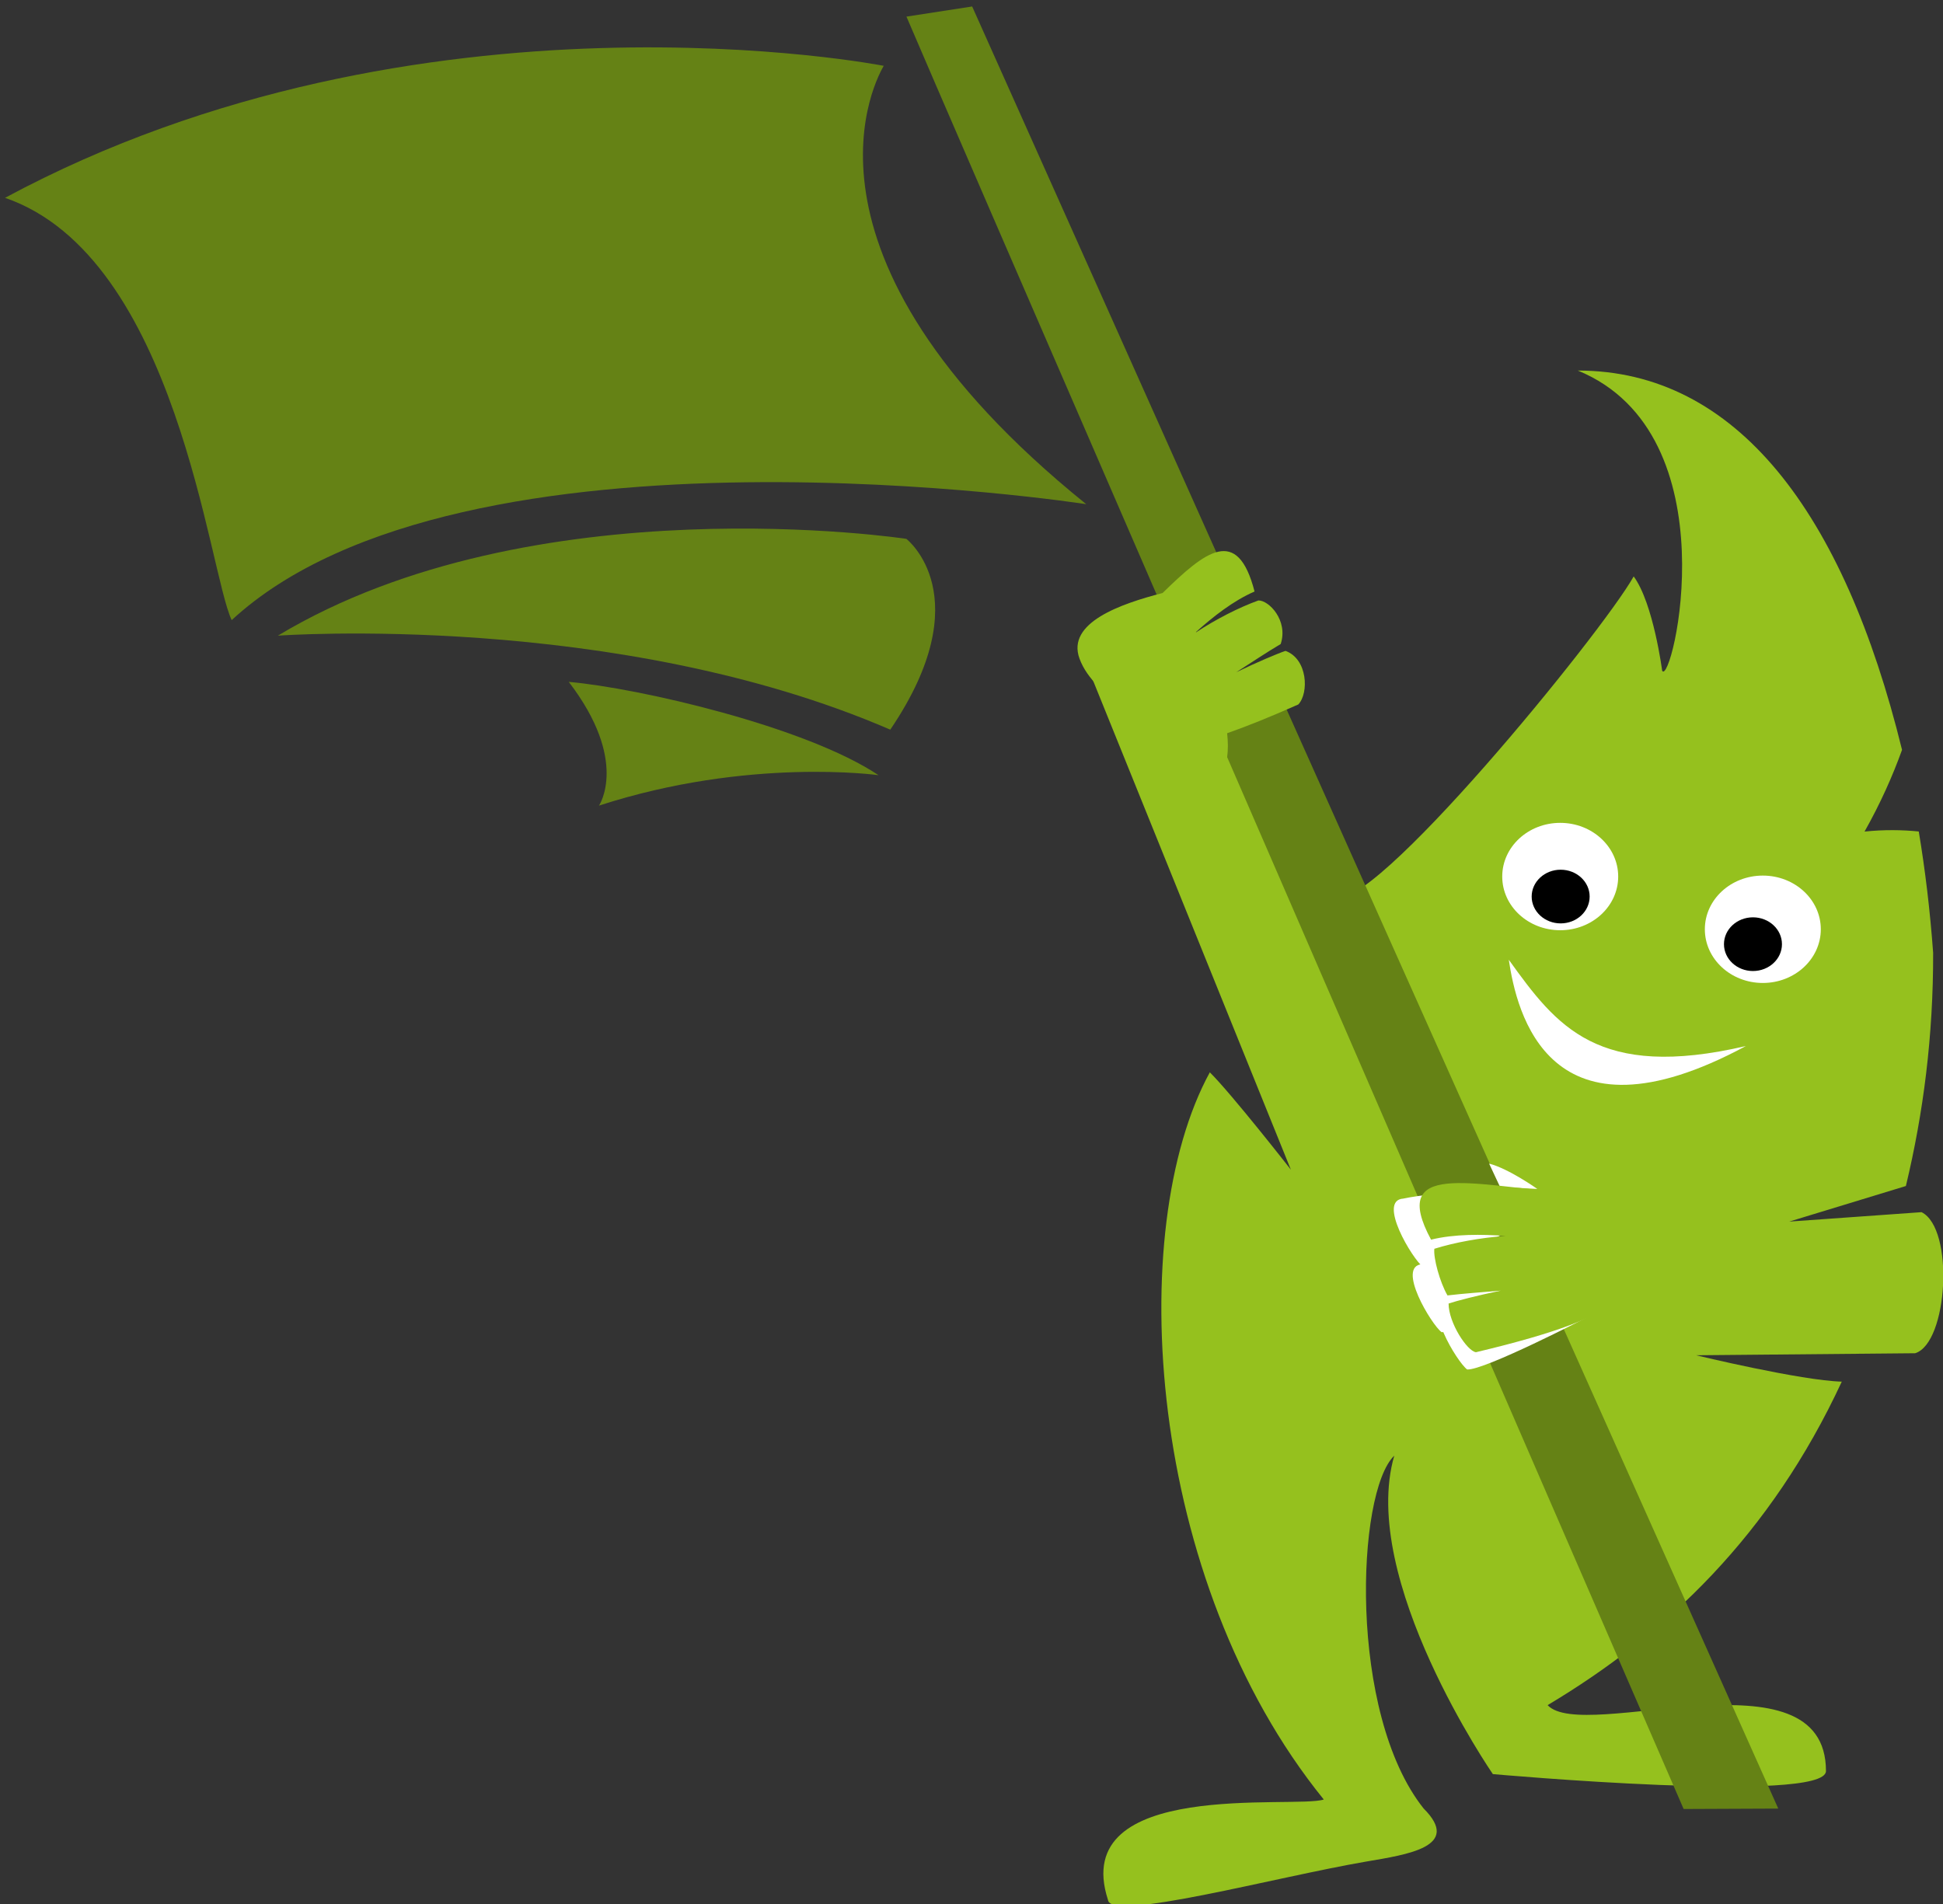 <?xml version="1.0" encoding="UTF-8" standalone="no"?>
<!-- Created with Inkscape (http://www.inkscape.org/) -->

<svg
   version="1.1"
   id="svg2"
   width="572.735"
   height="561.349"
   viewBox="0 0 572.735 561.349"
   sodipodi:docname="kiko.svg"
   inkscape:version="1.1.1 (3bf5ae0d25, 2021-09-20)"
   inkscape:export-filename="C:\Users\neyma\sciebo\Klimaschutz4All\CorpDesign\Icons\vor-ort-kl+kiko-rot.png"
   inkscape:export-xdpi="300"
   inkscape:export-ydpi="300"
   xmlns:inkscape="http://www.inkscape.org/namespaces/inkscape"
   xmlns:sodipodi="http://sodipodi.sourceforge.net/DTD/sodipodi-0.dtd"
   xmlns="http://www.w3.org/2000/svg"
   xmlns:svg="http://www.w3.org/2000/svg"
   xmlns:rdf="http://www.w3.org/1999/02/22-rdf-syntax-ns#"
   xmlns:cc="http://creativecommons.org/ns#"
   xmlns:dc="http://purl.org/dc/elements/1.1/">
  <rect x="0" y="0" width="572.735" height="561.349" fill="#333333" stroke="none"/>
  <defs
     id="defs6" />
  <sodipodi:namedview
     pagecolor="#ffffff"
     bordercolor="#666666"
     borderopacity="1"
     objecttolerance="10"
     gridtolerance="10"
     guidetolerance="10"
     inkscape:pageopacity="0"
     inkscape:pageshadow="2"
     inkscape:window-width="2498"
     inkscape:window-height="1417"
     id="namedview4"
     showgrid="false"
     inkscape:zoom="1"
     inkscape:cx="630.91118"
     inkscape:cy="474.62994"
     inkscape:window-x="1974"
     inkscape:window-y="-8"
     inkscape:window-maximized="1"
     inkscape:current-layer="g830"
     inkscape:pagecheckerboard="0" />
  <g
     id="g830"
     transform="matrix(0.133,0,0,-0.133,578.52,762.987)">
    <g
       id="g2964"
       transform="matrix(2.311,0,0,2.14,-8645.534,-1089.871)">
      <path
         d="m 3686.62,1961.6 c 16.82,75.66 26.33,155.54 26.14,241.58 -2.96,43.84 -7.63,85.73 -13.78,125.63 -15.81,1.71 -33.07,2.01 -52,-0.08 15.23,29.15 26.94,57.59 35.95,84.63 -55.93,246.24 -159.11,392.85 -310.92,392.85 149.03,-66.17 89.92,-328.51 80.88,-310.91 0,0 -8.41,69.9 -27.31,97.69 -29.95,-57.92 -254.57,-355.5 -287.8,-331.92 -15.19,36.73 -65.13,154.41 -65.13,154.41 0,0 -113.43,54.61 -170.15,81.93 l 194.31,-518.88 c 0,0 -56.52,78.12 -77.72,100.83 -82.18,-162.31 -61.13,-526.21 109.28,-753.17 -27.88,-9.92 -244.78,22.12 -206.97,-103.93 2.1,-23.1 160.51,23.55 247.4,39.61 39.95,7.39 92.22,15.32 55.33,55.02 -72.7,98.64 -64.5,327.83 -28.15,365.43 -34.37,-127.84 94.54,-329.81 94.54,-329.81 0,0 319.46,-30.98 319.46,3.15 0,128.67 -232.72,28.36 -266.95,68.27 114.19,73.62 213.86,176.41 282.12,335.07 -38.87,1.05 -139.7,27.31 -139.7,27.31 l 210.07,2.1 c 31.51,10.5 37.81,129.2 6.13,146.11 l -126.92,-9.77 111.89,36.85"
         style="fill:#95c11e;fill-opacity:1;fill-rule:nonzero;stroke:none"
         id="path832" />
      <path
         d="m 3533.13,2106.57 c -189.5,-110.29 -219.96,35.71 -227.32,89.38 45.81,-68.79 85.09,-125.09 227.32,-89.38"
         style="fill:#ffffff;fill-opacity:1;fill-rule:nonzero;stroke:none"
         id="path834" />
      <path
         d="m 3605.03,2227.53 c 0,-30.71 -24.89,-55.61 -55.6,-55.61 -30.71,0 -55.61,24.9 -55.61,55.61 0,30.71 24.9,55.6 55.61,55.6 30.71,0 55.6,-24.89 55.6,-55.6"
         style="fill:#ffffff;fill-opacity:1;fill-rule:nonzero;stroke:none"
         id="path836" />
      <path
         d="m 3567.77,2212.09 c 0,15.36 -12.45,27.81 -27.81,27.81 -15.35,0 -27.8,-12.45 -27.8,-27.81 0,-15.35 12.45,-27.8 27.8,-27.8 15.36,0 27.81,12.45 27.81,27.8"
         style="fill:#000000;fill-opacity:1;fill-rule:nonzero;stroke:none"
         id="path838" />
      <path
         d="m 3410.72,2282.15 c 0,-30.71 -24.9,-55.61 -55.61,-55.61 -30.71,0 -55.6,24.9 -55.6,55.61 0,30.71 24.89,55.6 55.6,55.6 30.71,0 55.61,-24.89 55.61,-55.6"
         style="fill:#ffffff;fill-opacity:1;fill-rule:nonzero;stroke:none"
         id="path840" />
      <path
         d="m 3383.34,2261.42 c 0,15.35 -12.44,27.8 -27.8,27.8 -15.35,0 -27.8,-12.45 -27.8,-27.8 0,-15.36 12.45,-27.8 27.8,-27.8 15.36,0 27.8,12.44 27.8,27.8"
         style="fill:#000000;fill-opacity:1;fill-rule:nonzero;stroke:none"
         id="path842" />
      <path
         d="m 3035.39,2593.62 -244.23,589.68 -63.02,-10.5 c 16.86,-42.83 121.18,-302.86 246.6,-615.19 15.85,18.59 43.65,34.41 60.65,36.01 z m -329.04,528.21 c 0,0 -444.76,94.49 -842.69,-136.72 165.13,-61.47 195.04,-386.66 217.37,-437.38 221.13,220.55 819.51,120.08 819.51,120.08 -299.78,261.26 -198.61,445.37 -194.19,454.02 z m -581.03,-590.2 c 0,0 324.23,25.59 587.31,-97.35 86.86,138.25 15.4,197.62 15.4,197.62 0,0 -357.71,58.83 -602.71,-100.27 z m 278.97,-47.87 c 58.2,-81.93 28.97,-128.15 28.97,-128.15 143.81,50.42 268.1,31.51 268.1,31.51 -69.9,50.42 -230.08,90.33 -297.07,96.64 z m 614.1,-34.85 c 209.65,-521.99 455.09,-1132.54 455.09,-1132.54 l 90.75,0.42 -482.26,1164.38 c -15.98,-8.99 -31.01,-17.51 -47.87,-25.15 -5.22,-2.36 -10.42,-4.78 -15.71,-7.11"
         style="fill:#658215;fill-opacity:1;fill-rule:nonzero;stroke:none"
         id="path850" />
      <path
         d="m 3265.86,1771.6 c 16.45,-1.09 114.55,53.74 114.55,53.74 -3.64,33.1 -102.71,23.7 -133.15,16.67 -25.19,-1.78 8.96,-62.73 18.6,-70.41"
         style="fill:#ffffff;fill-opacity:1;fill-rule:nonzero;stroke:none"
         id="path852" />
      <path
         d="m 3241.35,1810.24 c 16.45,-1.1 114.55,53.74 114.55,53.74 -3.64,33.1 -102.71,23.69 -133.15,16.67 -25.19,-1.79 8.96,-62.73 18.6,-70.41"
         style="fill:#ffffff;fill-opacity:1;fill-rule:nonzero;stroke:none"
         id="path854" />
      <path
         d="m 3223.21,1878.17 c 16.44,-1.1 114.54,53.74 114.54,53.74 -3.63,33.1 -102.71,23.69 -133.14,16.67 -25.2,-1.79 8.96,-62.73 18.6,-70.41"
         style="fill:#ffffff;fill-opacity:1;fill-rule:nonzero;stroke:none"
         id="path856" />
      <path
         d="m 3286.93,1984.83 c 18.91,-5.25 46.22,-26.26 46.22,-26.26 l -35.72,2.1 -10.5,24.16"
         style="fill:#ffffff;fill-opacity:1;fill-rule:nonzero;stroke:none"
         id="path858" />
      <path
         d="m 3357.79,1863.4 c 13.48,4.52 22.68,10.75 22.62,20.43 -0.06,11.25 -9.54,18.07 -23.31,22.15 0.28,0.07 0.91,0.02 1.13,0.1 21.55,8.08 55.34,47.19 34.78,54.59 -19.46,10.99 -12.82,-4.32 -36.76,-5.25 -85.08,6.83 -165.95,32.56 -124.99,-49.37 22.37,5.98 48.63,5.59 71.66,3.87 -23.96,-1.78 -49.11,-6.75 -68.51,-13.32 -1.05,-9.45 5.25,-34.66 12.6,-48.31 15.22,1.96 33.25,3.32 51.08,4.97 -22.5,-5.05 -42.32,-10.54 -50.03,-13.38 0.01,-19.96 17.86,-49.36 26.26,-50.41 163.86,42.01 134.67,64.62 114.12,72.02 -5.26,2.98 -16.69,3.17 -30.65,1.91"
         style="fill:#95c11e;fill-opacity:1;fill-rule:nonzero;stroke:none"
         id="path860" />
      <path
         d="m 3091.65,2515.86 c -7.77,-2.79 -26.61,-11.4 -47.2,-22.08 14.82,10.25 29.59,20.87 42.6,29.2 7.46,24.43 -11.45,45.44 -21.4,45.11 -18.68,-7.27 -40.55,-19.32 -59.75,-32.98 l -0.07,0.32 c 16.3,15.77 35.68,32.36 56.15,41.93 -16.39,68.64 -47.16,41.77 -88.2,-1.56 -40.08,-11.17 -92.28,-30.67 -79.69,-67.89 14.78,-43.68 71.43,-56.71 94.54,-151.25 41.73,6.73 50.59,39.58 47.05,73.91 18.1,6.84 40.45,16.46 68.26,29.79 10.31,11.84 9.05,47.13 -12.29,55.5"
         style="fill:#95c11e;fill-opacity:1;fill-rule:nonzero;stroke:none"
         id="path862" />
    </g>
  </g>
</svg>

